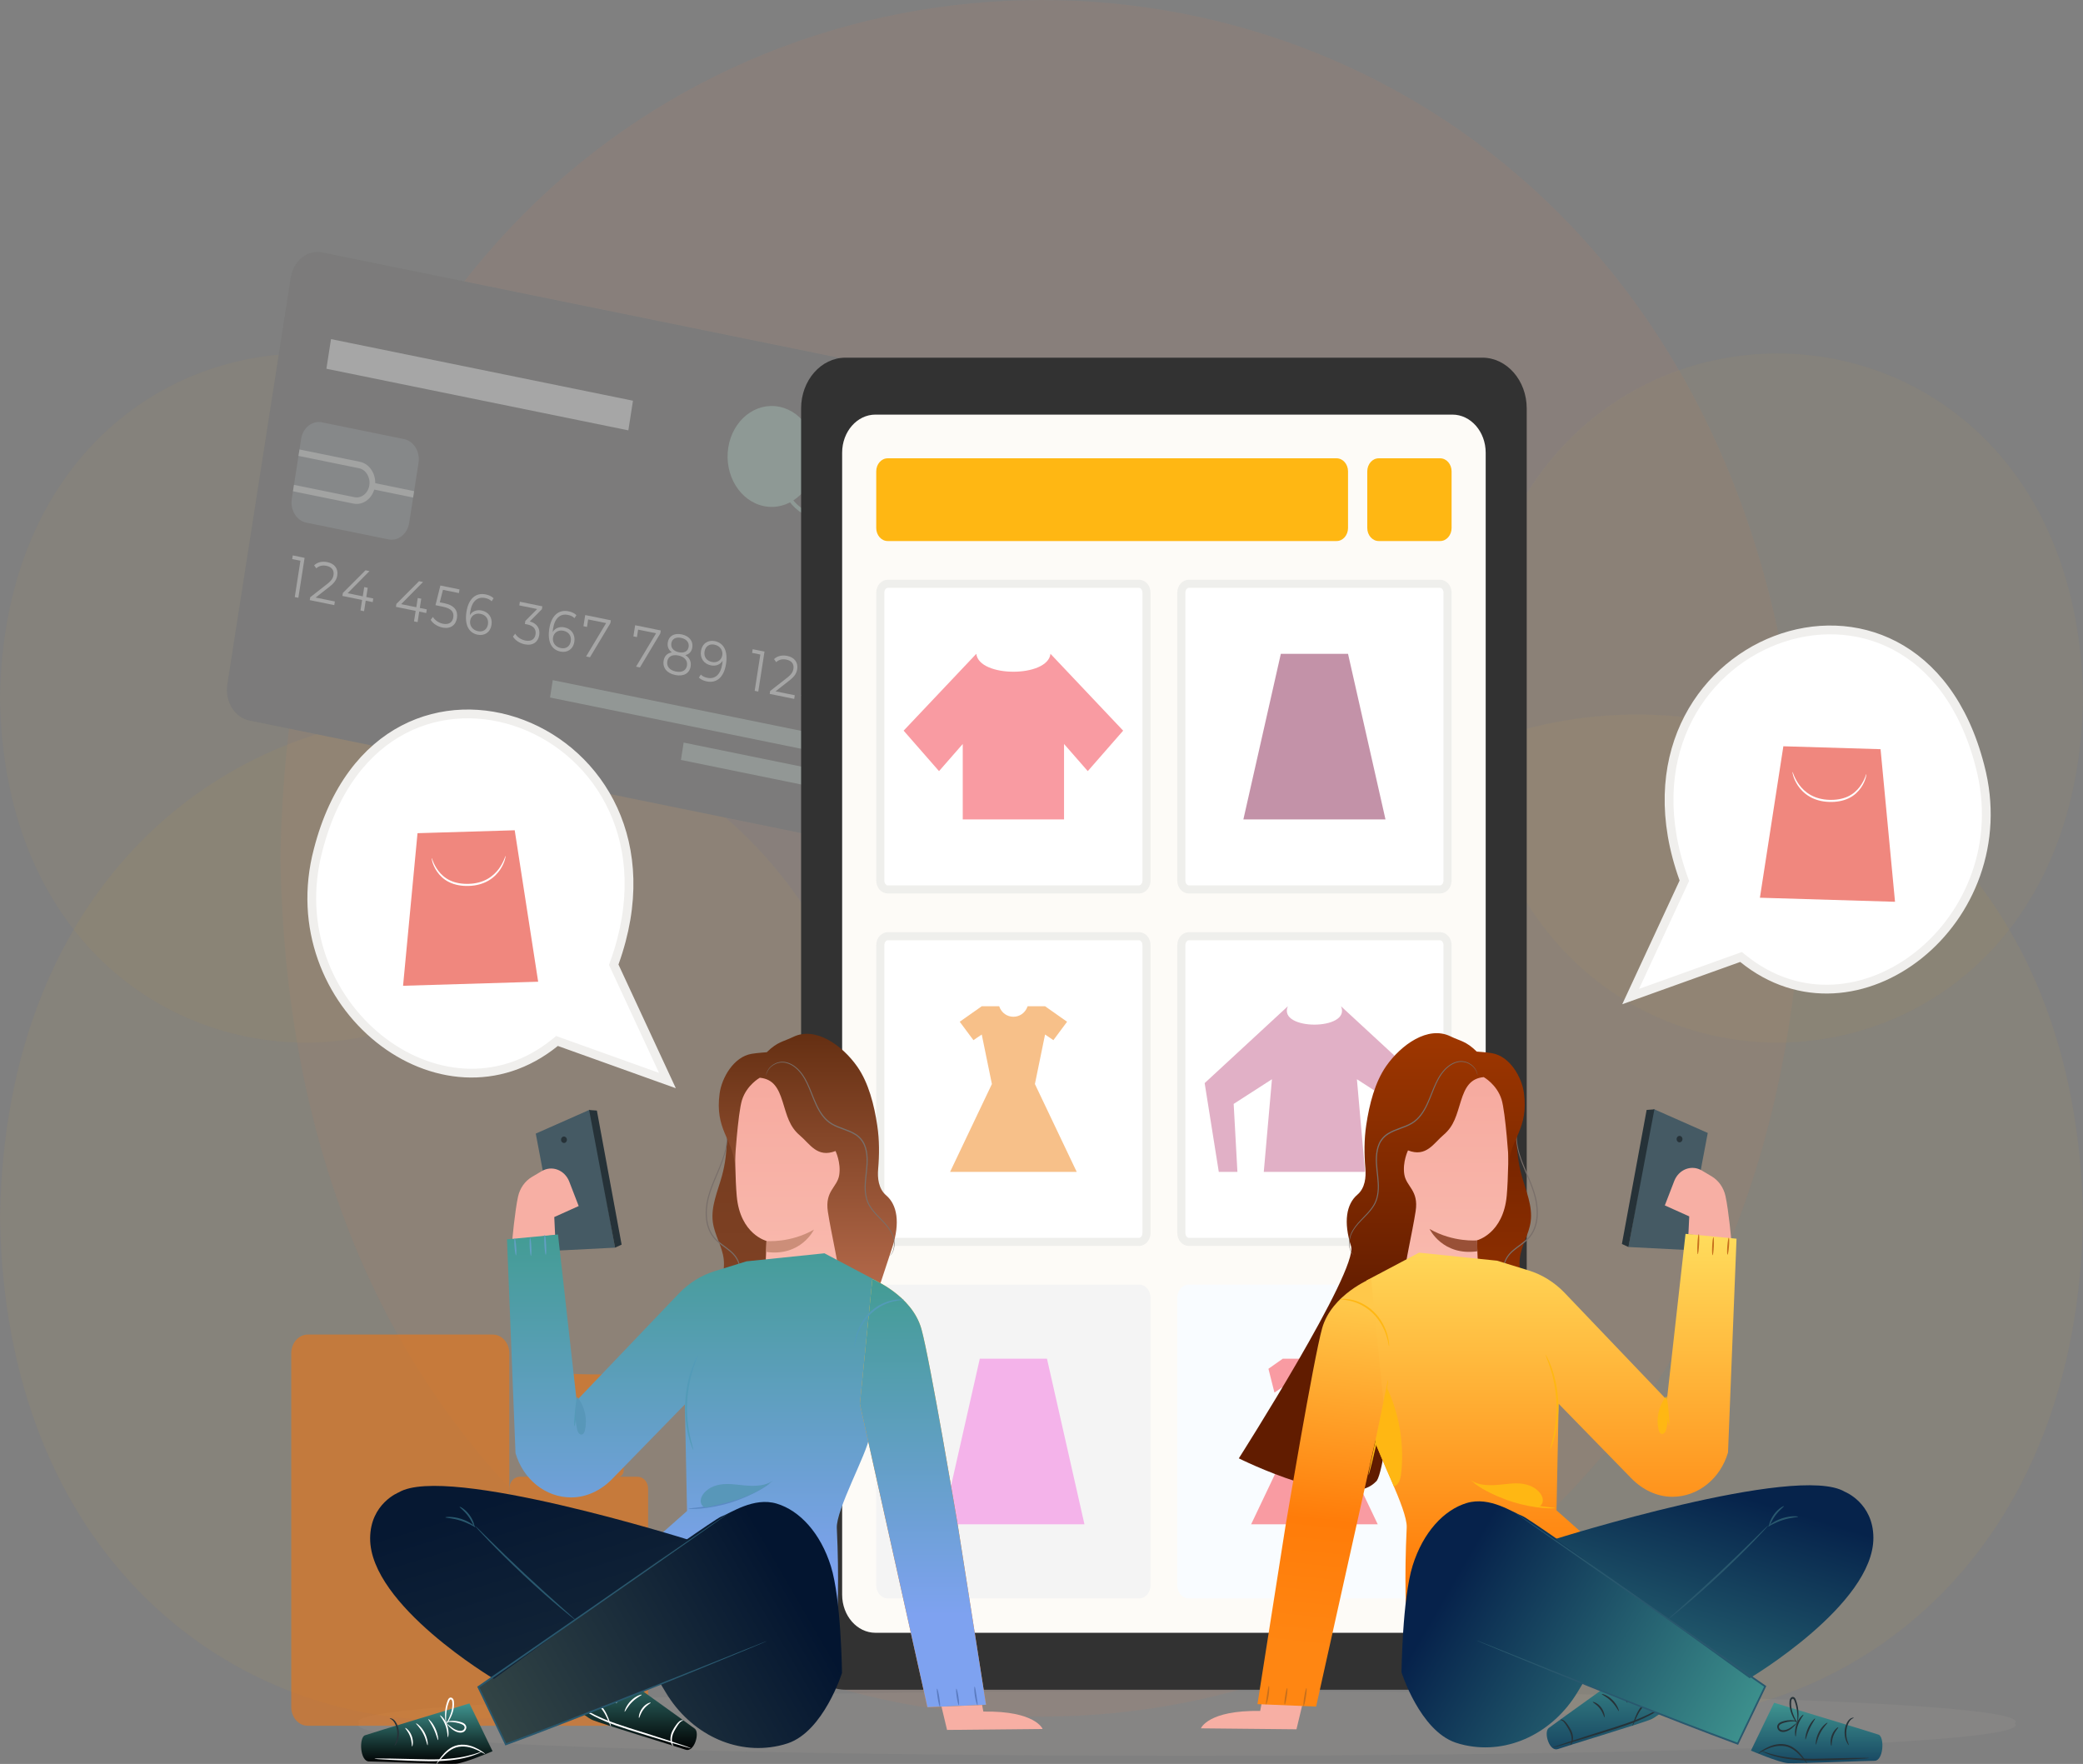 <svg width="248" height="210" viewBox="0 0 248 210" fill="none" xmlns="http://www.w3.org/2000/svg">
<rect x="0" y="0" width="248" height="210" fill="#808080" stroke="none"/>
<path opacity="0.5" d="M239.882 205.17C245.319 210.326 37.324 210.326 42.763 205.169C37.326 200.013 245.321 200.013 239.882 205.17Z" fill="#8C8B89"/>
<g opacity="0.3">
<path opacity="0.8" d="M214.65 102.183C212.615 238.437 35.403 238.416 33.386 102.179C35.42 -34.071 212.633 -34.05 214.65 102.183Z" fill="#ED7E4A" fill-opacity="0.31"/>
<path opacity="0.6" d="M106.205 144.936C105.013 224.769 1.182 224.757 0 144.934C1.192 65.103 105.024 65.116 106.205 144.936Z" fill="#FFB713" fill-opacity="0.27"/>
<path opacity="0.6" d="M141.794 144.936C142.987 224.769 246.818 224.757 248 144.934C246.808 65.103 142.976 65.116 141.794 144.936Z" fill="#FFB713" fill-opacity="0.27"/>
<path opacity="0.5" d="M175.235 83.103C176.052 137.799 247.19 137.791 248 83.101C247.183 28.406 176.045 28.415 175.235 83.103Z" fill="#FFB713" fill-opacity="0.27"/>
<path opacity="0.5" d="M72.765 83.103C71.948 137.799 0.81 137.791 0 83.101C0.817 28.406 71.955 28.415 72.765 83.103Z" fill="#FFB713" fill-opacity="0.27"/>
<path d="M98.233 99.754L29.688 85.779C27.926 85.419 26.753 83.496 27.067 81.482L34.616 33.055C34.93 31.04 36.612 29.699 38.373 30.058L106.918 44.034C108.679 44.393 109.852 46.316 109.539 48.33L101.99 96.757C101.676 98.771 99.994 100.113 98.233 99.754Z" fill="#71706E"/>
<path d="M97.049 55.396C96.54 58.663 93.812 60.838 90.956 60.256C88.099 59.674 86.197 56.554 86.707 53.288C87.216 50.021 89.944 47.845 92.799 48.427C95.655 49.01 97.558 52.129 97.049 55.396Z" fill="#B0D2C5"/>
<path d="M98.12 61.865C97.797 61.865 97.473 61.833 97.148 61.767C94.181 61.161 92.197 57.907 92.726 54.513C93.255 51.12 96.099 48.849 99.068 49.455C102.035 50.06 104.019 53.314 103.491 56.708C103.234 58.353 102.434 59.784 101.236 60.74C100.308 61.479 99.228 61.865 98.12 61.865ZM98.106 49.848C95.712 49.848 93.583 51.812 93.149 54.6C92.661 57.727 94.489 60.725 97.224 61.283C98.549 61.553 99.886 61.217 100.99 60.337C102.094 59.456 102.832 58.137 103.068 56.622C103.555 53.495 101.727 50.496 98.993 49.938C98.695 49.877 98.399 49.848 98.106 49.848Z" fill="#B0D2C5"/>
<path d="M36.264 66.412L35.522 71.168L35.095 71.081L35.768 66.759L34.788 66.559L34.856 66.124L36.264 66.412Z" fill="white"/>
<path d="M39.867 71.606L39.799 72.041L36.882 71.446L36.936 71.099L38.967 69.515C39.519 69.081 39.658 68.779 39.709 68.453C39.795 67.903 39.509 67.494 38.874 67.364C38.386 67.265 37.986 67.359 37.656 67.663L37.399 67.302C37.788 66.933 38.343 66.793 38.979 66.923C39.823 67.095 40.281 67.694 40.157 68.489C40.086 68.944 39.898 69.326 39.242 69.838L37.58 71.139L39.867 71.606Z" fill="white"/>
<path d="M44.373 71.683L43.54 71.513L43.346 72.764L42.918 72.676L43.112 71.426L40.766 70.947L40.821 70.594L43.517 67.891L43.992 67.987L41.387 70.625L43.193 70.994L43.364 69.893L43.78 69.978L43.609 71.079L44.441 71.248L44.373 71.683Z" fill="white"/>
<path d="M50.746 72.983L49.914 72.813L49.719 74.064L49.292 73.976L49.487 72.726L47.14 72.248L47.195 71.894L49.89 69.191L50.366 69.287L47.76 71.925L49.566 72.293L49.737 71.192L50.154 71.277L49.982 72.378L50.814 72.547L50.746 72.983Z" fill="white"/>
<path d="M54.405 73.574C54.279 74.382 53.687 74.914 52.672 74.707C52.071 74.585 51.538 74.231 51.275 73.791L51.544 73.446C51.761 73.82 52.2 74.147 52.735 74.257C53.442 74.401 53.878 74.083 53.968 73.505C54.063 72.894 53.789 72.445 52.732 72.23L51.847 72.049L52.433 69.707L54.708 70.172L54.641 70.607L52.739 70.219L52.361 71.705L52.895 71.814C54.149 72.07 54.536 72.731 54.405 73.574Z" fill="white"/>
<path d="M58.519 74.392C58.381 75.282 57.68 75.728 56.871 75.563C55.767 75.338 55.303 74.339 55.536 72.837C55.789 71.22 56.692 70.535 57.821 70.765C58.196 70.841 58.534 70.988 58.767 71.225L58.533 71.583C58.345 71.377 58.069 71.258 57.761 71.195C56.864 71.012 56.184 71.553 55.983 72.845C55.965 72.953 55.95 73.09 55.94 73.235C56.23 72.754 56.762 72.562 57.339 72.679C58.166 72.847 58.655 73.522 58.519 74.392ZM58.095 74.319C58.193 73.694 57.851 73.211 57.209 73.08C56.574 72.95 56.07 73.31 55.978 73.902C55.896 74.425 56.2 74.998 56.918 75.145C57.519 75.267 57.997 74.951 58.095 74.319Z" fill="white"/>
<path d="M64.201 75.606C64.077 76.401 63.477 76.91 62.473 76.706C61.873 76.583 61.334 76.228 61.071 75.788L61.339 75.444C61.556 75.817 62.001 76.147 62.542 76.257C63.231 76.397 63.669 76.108 63.761 75.516C63.85 74.946 63.558 74.501 62.786 74.343L62.489 74.283L62.545 73.923L63.955 72.507L61.828 72.073L61.896 71.638L64.57 72.183L64.516 72.529L63.075 73.981C63.958 74.218 64.32 74.846 64.201 75.606Z" fill="white"/>
<path d="M68.38 76.402C68.242 77.293 67.541 77.739 66.733 77.574C65.627 77.348 65.164 76.349 65.398 74.847C65.65 73.231 66.554 72.545 67.682 72.775C68.057 72.851 68.396 72.998 68.628 73.234L68.395 73.594C68.206 73.387 67.931 73.268 67.622 73.205C66.725 73.022 66.046 73.564 65.844 74.855C65.827 74.963 65.812 75.1 65.801 75.245C66.091 74.764 66.624 74.572 67.2 74.689C68.027 74.858 68.516 75.532 68.38 76.402ZM67.957 76.33C68.054 75.705 67.712 75.222 67.071 75.091C66.434 74.961 65.931 75.321 65.84 75.912C65.758 76.435 66.061 77.009 66.78 77.156C67.38 77.278 67.858 76.962 67.957 76.33Z" fill="white"/>
<path d="M72.725 73.846L72.671 74.193L70.243 78.248L69.779 78.153L72.164 74.18L70.025 73.744L69.887 74.635L69.465 74.549L69.672 73.224L72.725 73.846Z" fill="white"/>
<path d="M78.672 75.058L78.618 75.405L76.19 79.46L75.727 79.366L78.112 75.393L75.972 74.957L75.834 75.847L75.412 75.76L75.619 74.435L78.672 75.058Z" fill="white"/>
<path d="M82.229 79.325C82.098 80.168 81.393 80.564 80.401 80.362C79.403 80.158 78.878 79.511 79.009 78.668C79.098 78.097 79.446 77.755 79.993 77.663C79.601 77.387 79.426 76.979 79.503 76.483C79.624 75.709 80.275 75.343 81.155 75.523C82.034 75.702 82.547 76.305 82.426 77.079C82.349 77.575 82.055 77.887 81.598 77.99C82.09 78.294 82.317 78.761 82.229 79.325ZM81.791 79.228C81.882 78.644 81.499 78.188 80.762 78.037C80.026 77.887 79.535 78.166 79.444 78.75C79.352 79.341 79.728 79.797 80.465 79.946C81.202 80.097 81.699 79.82 81.791 79.228ZM80.823 77.65C81.471 77.782 81.908 77.528 81.989 77.012C82.073 76.475 81.713 76.065 81.09 75.938C80.46 75.81 80.011 76.055 79.929 76.585C79.847 77.108 80.176 77.518 80.823 77.65Z" fill="white"/>
<path d="M86.439 79.053C86.187 80.67 85.283 81.356 84.155 81.126C83.78 81.049 83.441 80.903 83.209 80.666L83.442 80.307C83.631 80.514 83.907 80.633 84.216 80.696C85.113 80.879 85.792 80.337 85.993 79.046C86.01 78.938 86.026 78.8 86.036 78.656C85.746 79.136 85.213 79.329 84.637 79.212C83.811 79.043 83.322 78.369 83.458 77.499C83.596 76.609 84.297 76.163 85.105 76.328C86.21 76.553 86.673 77.552 86.439 79.053ZM85.998 77.989C86.079 77.466 85.777 76.892 85.058 76.746C84.458 76.623 83.979 76.94 83.881 77.572C83.783 78.197 84.125 78.68 84.767 78.811C85.403 78.94 85.906 78.581 85.998 77.989Z" fill="white"/>
<path d="M91.021 77.576L90.279 82.333L89.852 82.246L90.525 77.924L89.545 77.724L89.613 77.289L91.021 77.576Z" fill="white"/>
<path d="M94.624 82.77L94.557 83.205L91.64 82.61L91.694 82.263L93.724 80.68C94.276 80.245 94.415 79.944 94.466 79.618C94.552 79.067 94.266 78.658 93.631 78.529C93.144 78.43 92.743 78.523 92.413 78.828L92.156 78.467C92.545 78.097 93.1 77.958 93.736 78.088C94.58 78.26 95.038 78.858 94.915 79.653C94.843 80.109 94.655 80.491 93.999 81.002L92.337 82.304L94.624 82.77Z" fill="white"/>
<path d="M98.501 82.599C98.377 83.394 97.777 83.903 96.772 83.698C96.173 83.576 95.634 83.221 95.371 82.782L95.639 82.437C95.857 82.811 96.302 83.14 96.842 83.25C97.532 83.39 97.969 83.101 98.061 82.51C98.15 81.939 97.858 81.494 97.086 81.336L96.789 81.276L96.845 80.916L98.255 79.5L96.128 79.066L96.196 78.631L98.87 79.176L98.816 79.523L97.375 80.975C98.258 81.211 98.619 81.839 98.501 82.599Z" fill="white"/>
<path d="M65.811 80.974L65.489 83.04L98.803 89.839L99.124 87.773L65.811 80.974Z" fill="#BDCEC7"/>
<path d="M81.395 88.406L81.073 90.472L98.159 93.959L98.481 91.893L81.395 88.406Z" fill="#BDCEC7"/>
<g opacity="0.5">
<path d="M46.246 64.215L36.464 62.221C35.305 61.985 34.533 60.718 34.74 59.393L35.853 52.25C36.06 50.924 37.167 50.042 38.326 50.278L48.107 52.273C49.266 52.509 50.038 53.775 49.831 55.1L48.719 62.242C48.512 63.569 47.405 64.452 46.246 64.215Z" fill="#B7C1CC"/>
</g>
<path d="M34.881 58.487L35.001 57.721L42.198 59.189C43.028 59.358 43.825 58.723 43.973 57.772C44.12 56.822 43.557 55.9 42.735 55.743L35.537 54.275L35.657 53.509L42.853 54.977C44.053 55.222 44.856 56.536 44.642 57.908C44.428 59.281 43.277 60.199 42.078 59.954L34.881 58.487Z" fill="#F0F4F2"/>
<path d="M44.363 57.458L44.243 58.224L49.182 59.237L49.302 58.471L44.363 57.458Z" fill="#F0F4F2"/>
<path d="M75.361 47.705L39.411 40.372L38.861 43.9L74.811 51.234L75.361 47.705Z" fill="white"/>
</g>
<path d="M176.48 201.164H100.669C97.747 201.164 95.379 198.455 95.379 195.114V48.63C95.379 45.289 97.747 42.581 100.669 42.581H176.48C179.402 42.581 181.77 45.289 181.77 48.63V195.114C181.77 198.455 179.402 201.164 176.48 201.164Z" fill="#323232"/>
<path d="M172.918 194.385H104.232C102.041 194.385 100.265 192.354 100.265 189.848V53.897C100.265 51.391 102.041 49.359 104.232 49.359H172.918C175.109 49.359 176.885 51.391 176.885 53.897V189.848C176.885 192.354 175.109 194.385 172.918 194.385Z" fill="#FDFBF7"/>
<path d="M159.135 64.411H105.683C104.933 64.411 104.324 63.715 104.324 62.857V56.117C104.324 55.258 104.933 54.562 105.683 54.562H159.135C159.886 54.562 160.495 55.258 160.495 56.117V62.857C160.494 63.715 159.886 64.411 159.135 64.411Z" fill="#FFB713"/>
<path d="M171.465 64.411H164.145C163.394 64.411 162.786 63.715 162.786 62.857V56.117C162.786 55.258 163.394 54.562 164.145 54.562H171.465C172.216 54.562 172.825 55.258 172.825 56.117V62.857C172.824 63.715 172.216 64.411 171.465 64.411Z" fill="#FFB713"/>
<path d="M135.624 106.37H105.683C104.932 106.37 104.324 105.675 104.324 104.816V70.573C104.324 69.714 104.932 69.018 105.683 69.018H135.624C136.375 69.018 136.983 69.714 136.983 70.573V104.816C136.983 105.675 136.375 106.37 135.624 106.37Z" fill="white"/>
<path d="M105.683 69.501H135.625C136.05 69.501 136.501 69.918 136.501 70.573V104.816L136.496 104.936C136.444 105.521 136.023 105.888 135.625 105.888H105.683C105.258 105.888 104.806 105.471 104.806 104.816V70.573C104.806 69.918 105.258 69.501 105.683 69.501Z" stroke="#C7C4BC" stroke-opacity="0.27" stroke-width="0.965"/>
<path d="M171.466 106.37H141.524C140.774 106.37 140.165 105.675 140.165 104.816V70.573C140.165 69.714 140.774 69.018 141.524 69.018H171.466C172.216 69.018 172.825 69.714 172.825 70.573V104.816C172.825 105.675 172.216 106.37 171.466 106.37Z" fill="white"/>
<path d="M141.524 69.501H171.466C171.891 69.501 172.343 69.918 172.343 70.573V104.816L172.337 104.936C172.286 105.521 171.864 105.888 171.466 105.888H141.524C141.099 105.888 140.648 105.471 140.647 104.816V70.573C140.647 69.918 141.099 69.501 141.524 69.501Z" stroke="#C7C4BC" stroke-opacity="0.27" stroke-width="0.965"/>
<path d="M135.624 148.33H105.683C104.932 148.33 104.324 147.634 104.324 146.775V112.532C104.324 111.674 104.932 110.978 105.683 110.978H135.624C136.375 110.978 136.983 111.674 136.983 112.532V146.776C136.983 147.634 136.375 148.33 135.624 148.33Z" fill="white"/>
<path d="M105.683 111.46H135.625C136.05 111.46 136.501 111.878 136.501 112.532V146.776L136.496 146.896C136.444 147.481 136.023 147.848 135.625 147.848H105.683C105.258 147.848 104.806 147.43 104.806 146.776V112.532C104.806 111.878 105.258 111.46 105.683 111.46Z" stroke="#C7C4BC" stroke-opacity="0.27" stroke-width="0.965"/>
<path d="M171.466 148.33H141.524C140.774 148.33 140.165 147.634 140.165 146.775V112.532C140.165 111.674 140.774 110.978 141.524 110.978H171.466C172.216 110.978 172.825 111.674 172.825 112.532V146.776C172.825 147.634 172.216 148.33 171.466 148.33Z" fill="white"/>
<path d="M141.524 111.46H171.466C171.891 111.46 172.343 111.878 172.343 112.532V146.776L172.337 146.896C172.286 147.481 171.864 147.848 171.466 147.848H141.524C141.099 147.848 140.648 147.43 140.647 146.776V112.532C140.647 111.878 141.099 111.46 141.524 111.46Z" stroke="#C7C4BC" stroke-opacity="0.27" stroke-width="0.965"/>
<path d="M135.624 190.29H105.683C104.932 190.29 104.324 189.594 104.324 188.735V154.492C104.324 153.633 104.932 152.937 105.683 152.937H135.624C136.375 152.937 136.983 153.633 136.983 154.492V188.735C136.983 189.594 136.375 190.29 135.624 190.29Z" fill="#F4F4F4"/>
<path d="M171.466 190.29H141.524C140.774 190.29 140.165 189.594 140.165 188.735V154.492C140.165 153.633 140.774 152.937 141.524 152.937H171.466C172.216 152.937 172.825 153.633 172.825 154.492V188.735C172.825 189.594 172.216 190.29 171.466 190.29Z" fill="#F9FCFF"/>
<path d="M125.069 77.837C124.749 80.686 116.551 80.677 116.239 77.837L107.586 86.985L111.799 91.803L114.624 88.572V97.553C117.63 97.553 123.679 97.553 126.684 97.553V88.572L129.509 91.803L133.722 86.985L125.069 77.837Z" fill="#F99BA2"/>
<path d="M160.495 77.837C158.501 77.837 154.489 77.837 152.495 77.837L148.035 97.553C152.252 97.553 160.739 97.553 164.955 97.553L160.495 77.837Z" fill="#C392A8"/>
<path d="M124.653 161.755C122.659 161.755 118.647 161.755 116.654 161.755L112.193 181.472C116.411 181.472 124.898 181.472 129.114 181.472L124.653 161.755Z" fill="#F4B3EA"/>
<path d="M164.033 181.472H148.957L153.934 171.014L152.726 165.119L151.734 165.791L151.019 162.956L152.726 161.755H154.801C155.35 163.415 157.639 163.415 158.188 161.755H160.263L161.969 162.956L161.254 165.791L160.263 165.119L159.053 171.014L164.033 181.472Z" fill="#F99BA2"/>
<path d="M128.132 139.387L123.215 129.055C123.235 128.957 124.404 123.254 124.424 123.16C124.439 123.17 125.4 123.822 125.414 123.832L125.415 123.831L125.416 123.832C125.414 123.828 127.044 121.643 127.045 121.641L126.13 120.997L126.131 120.996C126.106 120.979 124.446 119.812 124.424 119.796H122.348C121.775 121.465 119.532 121.46 118.961 119.796H116.886C116.868 119.809 115.199 120.982 115.179 120.996L115.179 120.997L114.265 121.641C114.265 121.642 115.896 123.829 115.894 123.832L115.895 123.831L115.895 123.832C115.913 123.819 116.868 123.172 116.886 123.16C116.904 123.25 118.076 128.966 118.094 129.055C118.012 129.228 113.196 139.346 113.117 139.513H128.193L128.132 139.387Z" fill="#F7C089"/>
<path d="M160.516 120.587C160.516 120.586 159.662 119.798 159.661 119.797C160.905 122.714 152.082 122.711 153.328 119.797C153.399 119.731 143.705 128.688 143.426 128.945L145.108 139.514H147.326C147.261 138.345 146.936 132.452 146.879 131.421L151.436 128.485L150.464 139.514C150.465 139.514 162.524 139.514 162.525 139.514L161.553 128.485L166.11 131.421C166.055 132.423 165.726 138.378 165.663 139.514H167.881L169.562 128.945L160.516 120.587Z" fill="#E1B0C6"/>
<path d="M225.562 76.846C221.117 74.526 215.995 74.465 211.419 76.209C206.843 77.953 202.825 81.499 200.589 86.375C198.357 91.243 197.882 97.481 200.463 104.644L200.538 104.85L200.443 105.054L194.143 118.642L207.022 114.026L207.291 113.929L207.507 114.105C214.24 119.574 222.484 118.468 228.472 113.675C234.465 108.878 238.166 100.404 235.728 91.181L235.727 91.178C233.816 83.759 230.002 79.163 225.562 76.846Z" fill="white" stroke="#F0EFED" stroke-width="1.045"/>
<path d="M223.897 89.192L225.619 107.358L209.533 106.875L212.325 88.845L223.897 89.192Z" fill="#F0877E"/>
<path d="M213.416 91.904C213.458 91.889 213.584 92.553 214.199 93.416C214.508 93.84 214.956 94.299 215.57 94.643C216.181 94.99 216.953 95.198 217.776 95.222C218.597 95.254 219.382 95.119 220.014 94.821C220.652 94.529 221.11 94.08 221.424 93.668C222.047 92.821 222.159 92.152 222.202 92.168C222.219 92.17 222.209 92.337 222.125 92.624C222.04 92.909 221.882 93.319 221.574 93.768C221.266 94.211 220.795 94.703 220.121 95.025C219.455 95.354 218.622 95.503 217.766 95.469C216.909 95.444 216.089 95.218 215.45 94.839C214.805 94.463 214.348 93.965 214.047 93.513C213.745 93.058 213.585 92.647 213.498 92.361C213.413 92.073 213.399 91.906 213.416 91.904Z" fill="white"/>
<path d="M48.045 86.846C52.49 84.526 57.611 84.465 62.188 86.209C66.764 87.953 70.782 91.499 73.018 96.375C75.25 101.243 75.725 107.481 73.144 114.644L73.069 114.85L73.164 115.054L79.463 128.642L66.585 124.026L66.316 123.929L66.1 124.105C59.367 129.574 51.123 128.468 45.135 123.675C39.142 118.878 35.441 110.404 37.879 101.181L37.88 101.178C39.791 93.759 43.605 89.163 48.045 86.846Z" fill="white" stroke="#F0EFED" stroke-width="1.045"/>
<path d="M49.709 99.192L47.988 117.357L64.073 116.875L61.281 98.845L49.709 99.192Z" fill="#F0877E"/>
<path d="M60.19 101.904C60.149 101.889 60.023 102.553 59.407 103.416C59.098 103.84 58.65 104.299 58.036 104.643C57.426 104.99 56.653 105.198 55.831 105.222C55.009 105.254 54.225 105.119 53.593 104.821C52.955 104.529 52.497 104.08 52.183 103.668C51.559 102.821 51.447 102.152 51.405 102.168C51.387 102.17 51.398 102.337 51.482 102.624C51.566 102.909 51.724 103.319 52.033 103.768C52.34 104.211 52.812 104.703 53.485 105.025C54.152 105.354 54.984 105.503 55.84 105.469C56.697 105.444 57.517 105.218 58.157 104.839C58.801 104.464 59.258 103.965 59.559 103.513C59.862 103.057 60.021 102.647 60.108 102.361C60.194 102.073 60.207 101.906 60.19 101.904Z" fill="white"/>
<g opacity="0.5">
<path d="M58.683 158.882H36.632C35.552 158.882 34.676 159.884 34.676 161.12V203.218C34.676 204.453 35.552 205.455 36.632 205.455H58.683C59.763 205.455 60.639 204.453 60.639 203.218V161.12C60.639 159.884 59.764 158.882 58.683 158.882Z" fill="#FF7200"/>
<path d="M75.92 175.812H61.885C61.197 175.812 60.64 176.45 60.64 177.236V204.032C60.64 204.818 61.197 205.456 61.885 205.456H75.92C76.608 205.456 77.165 204.819 77.165 204.032V177.236C77.165 176.45 76.608 175.812 75.92 175.812Z" fill="#FF7200"/>
<path d="M73.61 163.57C60.524 164.107 64.025 160.123 63.55 175.075C63.55 175.482 63.839 175.812 64.195 175.812H73.611C73.966 175.812 74.254 175.482 74.254 175.075V164.307C74.254 163.9 73.966 163.57 73.61 163.57Z" fill="#FF7200"/>
</g>
<path d="M181.313 130.894C180.406 133.799 180.354 137.014 181.167 139.952C181.666 141.758 182.493 143.564 182.241 145.43C182.036 146.953 181.128 148.285 180.949 149.812C180.586 152.914 183.289 155.856 182.563 158.881C182.229 160.273 181.182 161.376 179.97 161.945C178.758 162.514 177.398 162.602 176.084 162.478C174.143 162.294 172.045 161.491 171.149 159.605C170.434 158.102 170.656 156.296 170.904 154.626C171.999 147.241 173.264 139.804 176.01 132.949" fill="url(#paint0_linear_4232_51397)"/>
<path d="M182.174 153.716C182.174 153.716 182.099 153.755 181.947 153.796C181.796 153.839 181.564 153.875 181.265 153.857C180.968 153.833 180.601 153.751 180.224 153.53C179.851 153.313 179.464 152.947 179.224 152.415C178.982 151.89 178.885 151.217 179.026 150.539C179.1 150.202 179.236 149.865 179.439 149.568C179.64 149.27 179.898 149.011 180.176 148.775C180.732 148.302 181.387 147.922 181.926 147.353C182.464 146.786 182.799 145.98 182.907 145.122C183.017 144.262 182.931 143.399 182.74 142.607C182.545 141.811 182.257 141.075 181.971 140.381C181.389 139 180.841 137.742 180.634 136.597C180.411 135.459 180.475 134.493 180.645 133.871C180.807 133.243 181.008 132.949 181.008 132.949C181.026 132.958 180.841 133.263 180.697 133.886C180.545 134.504 180.498 135.453 180.729 136.574C180.945 137.701 181.496 138.941 182.088 140.323C182.377 141.018 182.671 141.759 182.871 142.568C183.068 143.377 183.158 144.257 183.044 145.144C182.934 146.026 182.585 146.869 182.021 147.458C181.461 148.046 180.801 148.424 180.254 148.885C179.699 149.332 179.271 149.912 179.138 150.567C178.999 151.214 179.085 151.862 179.312 152.368C179.537 152.88 179.902 153.238 180.262 153.457C180.624 153.677 180.98 153.766 181.27 153.799C181.857 153.849 182.171 153.691 182.174 153.716Z" fill="#796F6A"/>
<path d="M155.461 201.259L154.357 205.874L142.979 205.76C142.979 205.76 143.816 203.587 150.036 203.689L150.494 201.259H155.461Z" fill="#F7AFA4"/>
<path d="M196.877 132.028C196.767 132.265 193.88 148.458 193.88 148.458L200.688 148.805L203.324 134.879L196.877 132.028Z" fill="#455A64"/>
<path d="M193.881 148.459L193.101 148.099L196.047 132.138L196.971 132.07L193.881 148.459Z" fill="#263238"/>
<path d="M199.615 135.566C199.591 135.778 199.728 135.969 199.921 135.995C200.115 136.021 200.29 135.872 200.314 135.66C200.338 135.449 200.201 135.257 200.007 135.231C199.814 135.205 199.638 135.355 199.615 135.566Z" fill="#263238"/>
<path d="M201.02 146.934L201.12 144.813L198.212 143.506L199.346 140.568C199.899 139.197 201.407 138.634 202.613 139.348C203.001 139.578 203.41 139.82 203.779 140.039C204.61 140.532 205.215 141.383 205.434 142.387C205.813 144.118 206.145 147.729 206.11 147.566" fill="#F7AFA4"/>
<path d="M211.222 202.716C211.222 202.716 223.186 206.329 223.667 206.514C224.387 206.79 224.266 209.672 223.145 209.626C222.614 209.605 213.955 209.978 212.861 209.904C211.766 209.829 208.466 208.41 208.466 208.41L211.222 202.716Z" fill="url(#paint1_linear_4232_51397)"/>
<path d="M216.207 207.697C216.267 207.706 216.347 207.015 216.734 206.295C217.11 205.569 217.617 205.146 217.58 205.093C217.559 205.043 216.964 205.411 216.56 206.186C216.149 206.956 216.156 207.702 216.207 207.697Z" fill="#263238"/>
<path d="M214.957 207.084C215.016 207.095 215.137 206.478 215.456 205.796C215.768 205.11 216.15 204.636 216.107 204.592C216.074 204.549 215.607 204.976 215.277 205.697C214.942 206.416 214.906 207.08 214.957 207.084Z" fill="#263238"/>
<path d="M213.788 206.739C213.849 206.736 213.803 206.083 214.068 205.36C214.322 204.633 214.762 204.187 214.72 204.139C214.696 204.09 214.159 204.493 213.882 205.281C213.596 206.065 213.74 206.758 213.788 206.739Z" fill="#263238"/>
<path d="M214.001 205.053C214.022 205.059 214.128 204.694 214.129 204.082C214.128 203.777 214.096 203.411 214.008 203.017C213.964 202.82 213.905 202.617 213.83 202.412C213.791 202.308 213.747 202.189 213.638 202.092C213.526 201.982 213.324 202.005 213.227 202.114C213.118 202.218 213.083 202.365 213.068 202.483C213.055 202.603 213.05 202.715 213.052 202.828C213.055 203.052 213.082 203.268 213.126 203.467C213.215 203.865 213.357 204.199 213.494 204.464C213.773 204.994 214.015 205.265 214.032 205.25C214.059 205.229 213.859 204.925 213.62 204.393C213.503 204.127 213.38 203.799 213.306 203.422C213.269 203.234 213.249 203.033 213.249 202.826C213.254 202.626 213.251 202.375 213.359 202.279C213.416 202.227 213.467 202.224 213.517 202.264C213.57 202.308 213.614 202.398 213.648 202.492C213.723 202.687 213.783 202.881 213.829 203.068C213.924 203.443 213.969 203.793 213.988 204.088C214.023 204.678 213.968 205.048 214.001 205.053Z" fill="#263238"/>
<path d="M213.985 204.923C213.991 204.9 213.702 204.791 213.213 204.787C212.97 204.787 212.678 204.815 212.364 204.901C212.209 204.946 212.043 204.99 211.875 205.097C211.711 205.188 211.54 205.436 211.605 205.694C211.656 205.937 211.847 206.106 212.036 206.16C212.227 206.218 212.411 206.197 212.573 206.159C212.901 206.076 213.156 205.9 213.35 205.742C213.733 205.413 213.921 205.162 213.906 205.144C213.885 205.116 213.659 205.331 213.269 205.615C213.073 205.752 212.827 205.899 212.535 205.961C212.39 205.992 212.233 206.001 212.091 205.955C211.95 205.912 211.833 205.795 211.8 205.644C211.765 205.498 211.847 205.365 211.977 205.28C212.105 205.193 212.264 205.143 212.411 205.095C212.707 205.003 212.984 204.96 213.217 204.941C213.687 204.906 213.98 204.958 213.985 204.923Z" fill="#263238"/>
<path d="M218.044 207.839C218.103 207.832 218.045 207.274 218.28 206.662C218.504 206.044 218.903 205.69 218.866 205.64C218.846 205.586 218.346 205.896 218.095 206.579C217.836 207.259 217.996 207.862 218.044 207.839Z" fill="#263238"/>
<path d="M209.695 208.44C209.69 208.454 209.854 208.538 210.158 208.678C210.465 208.805 210.915 208.982 211.489 209.128C212.633 209.443 214.265 209.621 216.057 209.601C217.85 209.579 219.465 209.49 220.637 209.439C221.192 209.407 221.656 209.38 222.024 209.359C222.351 209.335 222.532 209.315 222.531 209.3C222.531 209.285 222.349 209.276 222.021 209.274C221.654 209.277 221.189 209.28 220.633 209.284C219.421 209.31 217.823 209.344 216.056 209.382C214.272 209.402 212.66 209.25 211.52 208.978C210.376 208.721 209.709 208.4 209.695 208.44Z" fill="#263238"/>
<path d="M209.342 208.738C209.358 208.768 209.685 208.559 210.238 208.295C210.784 208.039 211.603 207.733 212.502 207.884C213.404 208.035 214.043 208.696 214.459 209.155C214.879 209.63 215.125 209.945 215.149 209.923C215.167 209.906 214.963 209.56 214.564 209.049C214.362 208.797 214.106 208.505 213.77 208.24C213.439 207.974 213.012 207.748 212.534 207.669C211.57 207.508 210.72 207.859 210.179 208.155C209.629 208.461 209.329 208.717 209.342 208.738Z" fill="#263238"/>
<path d="M196.104 197.312C196.104 197.312 184.782 205.4 184.376 205.734C183.767 206.237 184.466 208.63 185.522 208.216C186.021 208.019 195.522 205.136 196.543 204.703C197.565 204.269 200.315 201.823 200.315 201.823L196.104 197.312Z" fill="url(#paint2_linear_4232_51397)"/>
<path d="M192.74 203.709C192.789 203.697 192.588 202.985 191.983 202.387C191.382 201.782 190.713 201.628 190.707 201.683C190.686 201.746 191.286 201.981 191.847 202.548C192.416 203.106 192.685 203.737 192.74 203.709Z" fill="#263238"/>
<path d="M193.755 202.708C193.803 202.688 193.584 202.067 193.065 201.493C192.55 200.915 191.986 200.663 191.967 200.715C191.938 200.772 192.434 201.096 192.923 201.646C193.415 202.19 193.702 202.738 193.755 202.708Z" fill="#263238"/>
<path d="M194.778 201.992C194.83 201.994 194.773 201.285 194.283 200.633C193.8 199.975 193.176 199.768 193.167 199.823C193.141 199.883 193.683 200.161 194.128 200.77C194.582 201.371 194.719 202.008 194.778 201.992Z" fill="#263238"/>
<path d="M194.105 200.462C194.135 200.446 193.98 200.112 193.849 199.538C193.785 199.251 193.731 198.903 193.716 198.514C193.709 198.32 193.712 198.115 193.729 197.905C193.735 197.804 193.752 197.704 193.79 197.645C193.826 197.59 193.876 197.576 193.945 197.606C194.074 197.662 194.141 197.902 194.202 198.091C194.26 198.289 194.296 198.487 194.313 198.678C194.348 199.062 194.322 199.414 194.284 199.707C194.205 200.294 194.099 200.65 194.131 200.66C194.151 200.669 194.306 200.331 194.424 199.734C194.481 199.436 194.524 199.07 194.497 198.661C194.484 198.456 194.449 198.242 194.389 198.027C194.36 197.918 194.324 197.814 194.279 197.704C194.231 197.596 194.158 197.468 194.024 197.405C193.902 197.333 193.702 197.379 193.627 197.52C193.55 197.649 193.541 197.777 193.533 197.888C193.518 198.109 193.519 198.322 193.532 198.525C193.558 198.93 193.629 199.288 193.713 199.579C193.885 200.163 194.087 200.475 194.105 200.462Z" fill="#263238"/>
<path d="M194.083 200.326C194.098 200.357 194.363 200.21 194.819 200.089C195.047 200.03 195.322 199.979 195.63 199.968C195.784 199.965 195.949 199.96 196.095 200C196.243 200.038 196.358 200.138 196.366 200.288C196.376 200.443 196.297 200.594 196.174 200.681C196.052 200.772 195.9 200.815 195.753 200.834C195.458 200.872 195.183 200.812 194.958 200.747C194.508 200.606 194.232 200.476 194.219 200.509C194.211 200.531 194.459 200.709 194.916 200.894C195.144 200.981 195.437 201.064 195.772 201.034C195.937 201.018 196.119 200.976 196.284 200.858C196.449 200.744 196.584 200.519 196.565 200.271C196.555 200.004 196.323 199.824 196.141 199.792C195.952 199.746 195.781 199.759 195.621 199.767C195.297 199.79 195.012 199.859 194.781 199.94C194.316 200.106 194.071 200.304 194.083 200.326Z" fill="#263238"/>
<path d="M186.966 207.767C186.979 207.787 187.156 207.642 187.243 207.289C187.337 206.944 187.278 206.413 187.031 205.948C186.912 205.713 186.777 205.511 186.651 205.331C186.528 205.152 186.399 204.989 186.267 204.881C186.136 204.77 185.999 204.72 185.905 204.716C185.811 204.711 185.762 204.737 185.764 204.749C185.764 204.784 185.966 204.767 186.175 204.999C186.282 205.11 186.387 205.265 186.502 205.45C186.618 205.633 186.745 205.833 186.855 206.053C187.084 206.489 187.153 206.939 187.104 207.257C187.063 207.577 186.939 207.746 186.966 207.767Z" fill="#263238"/>
<path d="M191.03 204.452C191.082 204.458 191.066 203.831 190.631 203.268C190.202 202.7 189.639 202.571 189.635 202.628C189.613 202.689 190.092 202.894 190.478 203.408C190.872 203.913 190.971 204.464 191.03 204.452Z" fill="#263238"/>
<path d="M199.151 202.256C199.141 202.243 198.967 202.382 198.653 202.629C198.335 202.869 197.867 203.206 197.257 203.562C196.648 203.919 195.897 204.289 195.04 204.639C194.183 204.988 193.221 205.316 192.204 205.638C190.168 206.277 188.324 206.863 186.993 207.299C186.355 207.513 185.826 207.69 185.42 207.826C185.05 207.955 184.847 208.033 184.851 208.048C184.855 208.062 185.064 208.012 185.441 207.908C185.851 207.789 186.387 207.634 187.032 207.447C188.373 207.049 190.221 206.488 192.26 205.847C193.279 205.525 194.244 205.188 195.105 204.826C195.965 204.463 196.719 204.074 197.325 203.696C197.932 203.319 198.393 202.959 198.699 202.696C199.002 202.428 199.158 202.266 199.151 202.256Z" fill="#263238"/>
<path d="M199.569 202.427C199.574 202.403 199.217 202.259 198.609 202.149C198.011 202.046 197.104 201.993 196.23 202.466C195.797 202.7 195.453 203.057 195.211 203.42C194.966 203.784 194.803 204.147 194.681 204.454C194.442 205.073 194.344 205.471 194.366 205.48C194.395 205.493 194.542 205.112 194.809 204.52C195.078 203.945 195.503 203.104 196.32 202.661C197.134 202.219 197.999 202.239 198.591 202.302C199.191 202.371 199.562 202.461 199.569 202.427Z" fill="#263238"/>
<path d="M173.201 126.734C176.784 126.915 179.601 130.135 179.607 134.048C179.613 137.08 179.569 140.377 179.392 142.333C178.981 146.882 175.846 147.661 175.846 147.661C175.846 147.661 175.946 150.488 176.084 153.17C176.216 155.725 174.296 157.973 171.792 158.193C169.314 158.41 167.189 156.556 167.02 154.029L166.18 134.397C165.996 130.085 169.249 126.534 173.201 126.734Z" fill="url(#paint3_linear_4232_51397)"/>
<path d="M175.865 147.667C175.865 147.667 173.056 147.941 170.204 146.313C170.204 146.313 171.746 149.554 175.898 148.965L175.865 147.667Z" fill="#995037"/>
<path d="M170.829 134.026C170.898 134.135 171.311 133.947 171.83 133.824C172.347 133.692 172.795 133.668 172.814 133.537C172.838 133.415 172.345 133.217 171.736 133.369C171.127 133.517 170.759 133.927 170.829 134.026Z" fill="#263238"/>
<path d="M167.244 151.671C167.204 150.738 168.163 146.68 168.545 144.187C168.927 141.695 167.434 141.291 167.197 139.822C166.96 138.353 167.635 136.954 167.635 136.954C169.818 137.806 170.679 136.111 171.872 135.106C173.139 134.038 173.416 132.727 173.934 131.075C174.452 129.422 175.055 128.392 176.648 128.23C176.648 128.23 178.206 129.09 178.771 130.885C179.258 132.433 179.646 138.468 179.646 138.468C179.867 135.573 182.019 134.358 181.435 130.101C181.183 128.261 179.786 125.75 177.629 125.383C177.004 125.276 175.82 125.193 175.82 125.193C174.532 123.929 173.904 123.966 172.671 123.369C170.013 122.081 166.816 124.382 165.05 126.902C163.692 128.842 163.033 131.466 162.664 133.935C162.408 135.646 162.412 137.385 162.561 139.111C162.649 140.139 162.534 141.442 161.608 142.23C160.289 143.353 159.937 145.494 160.853 148.349C161.768 151.204 147.493 173.618 147.493 173.618C147.493 173.618 160.335 180.056 163.806 176.395C165.174 175.636 167.244 151.671 167.244 151.671Z" fill="url(#paint4_linear_4232_51397)"/>
<path d="M161.166 149.433C161.166 149.433 161.075 149.369 160.949 149.196C160.826 149.022 160.678 148.724 160.626 148.304C160.575 147.889 160.621 147.352 160.867 146.812C161.105 146.27 161.52 145.749 162.012 145.234C162.499 144.715 163.08 144.188 163.514 143.463C163.961 142.743 164.09 141.79 164.025 140.821C163.977 139.847 163.759 138.826 163.81 137.739C163.835 137.199 163.927 136.642 164.156 136.131C164.385 135.622 164.773 135.188 165.235 134.907C166.161 134.331 167.199 134.176 168.047 133.663C168.907 133.165 169.462 132.279 169.867 131.42C170.274 130.549 170.565 129.665 170.942 128.886C171.309 128.104 171.778 127.43 172.335 126.979C172.885 126.522 173.515 126.296 174.069 126.331C174.623 126.367 175.065 126.622 175.355 126.895C175.651 127.17 175.789 127.477 175.852 127.684C175.885 127.789 175.899 127.872 175.904 127.928C175.912 127.984 175.914 128.012 175.912 128.013C175.901 128.015 175.898 127.897 175.826 127.694C175.756 127.494 175.614 127.201 175.32 126.94C175.034 126.681 174.6 126.441 174.065 126.415C173.534 126.389 172.925 126.614 172.395 127.064C171.856 127.509 171.403 128.168 171.045 128.943C170.677 129.715 170.39 130.599 169.981 131.483C169.575 132.354 169.008 133.271 168.113 133.792C167.236 134.321 166.197 134.479 165.306 135.037C164.861 135.308 164.499 135.715 164.28 136.197C164.063 136.682 163.972 137.219 163.947 137.745C163.894 138.805 164.108 139.822 164.154 140.811C164.218 141.793 164.08 142.787 163.612 143.53C163.16 144.274 162.569 144.798 162.081 145.31C161.587 145.817 161.175 146.324 160.937 146.849C160.692 147.369 160.639 147.89 160.68 148.296C160.775 149.134 161.197 149.425 161.166 149.433Z" fill="#796F6A"/>
<path d="M168.953 149.131L178.237 150.086L182.009 151.251C183.621 151.749 185.096 152.671 186.305 153.937L198.459 166.664L200.677 146.893L206.749 147.469L205.736 172.919C204.831 176.015 202.195 178.187 199.117 178.195C197.296 178.2 195.556 177.361 194.228 175.999L185.574 167.125L185.314 179.809L191.322 185.131L168.165 199.204C168.165 199.204 166.909 193.827 167.481 181.848C167.585 179.65 163.892 172.981 163.61 171.017C162.526 163.476 162.696 152.44 162.696 152.44L168.953 149.131Z" fill="url(#paint5_linear_4232_51397)"/>
<path d="M163.249 152.206C163.249 152.206 158.551 154.105 157.415 158.119C156.408 161.678 153.048 181.694 153.048 181.694L149.713 202.878L156.695 203.168L164.734 167.064L163.249 152.206Z" fill="url(#paint6_linear_4232_51397)"/>
<path d="M162.937 175.602C162.95 175.605 163 175.452 163.078 175.171C163.158 174.89 163.264 174.481 163.389 173.974C163.639 172.96 163.962 171.553 164.285 169.99C164.607 168.426 164.867 167.004 165.038 165.971C165.124 165.454 165.188 165.035 165.227 164.744C165.267 164.454 165.282 164.292 165.268 164.289C165.254 164.286 165.213 164.443 165.15 164.728C165.082 165.061 164.998 165.465 164.899 165.94C164.681 167.016 164.4 168.405 164.089 169.942C163.767 171.476 163.476 172.862 163.251 173.936C163.154 174.412 163.071 174.816 163.002 175.149C162.948 175.437 162.923 175.598 162.937 175.602Z" fill="#FFB713"/>
<path d="M205.675 149.369C205.73 149.374 205.81 148.927 205.852 148.371C205.896 147.814 205.885 147.358 205.831 147.353C205.776 147.348 205.696 147.795 205.653 148.352C205.61 148.909 205.62 149.365 205.675 149.369Z" fill="#C76F1C"/>
<path d="M203.898 149.432C203.953 149.434 204.02 148.958 204.048 148.368C204.075 147.778 204.053 147.297 203.998 147.294C203.943 147.291 203.876 147.767 203.848 148.357C203.821 148.947 203.843 149.428 203.898 149.432Z" fill="#C76F1C"/>
<path d="M202.132 149.308C202.187 149.311 202.259 148.781 202.292 148.124C202.326 147.466 202.309 146.931 202.253 146.927C202.198 146.924 202.126 147.454 202.093 148.112C202.059 148.769 202.076 149.304 202.132 149.308Z" fill="#C76F1C"/>
<path d="M198.718 169.7C198.774 169.694 198.744 168.91 198.653 167.949C198.563 166.987 198.445 166.213 198.39 166.219C198.335 166.226 198.363 167.01 198.454 167.971C198.545 168.932 198.663 169.706 198.718 169.7Z" fill="#FFB713"/>
<path d="M155.546 200.962C155.491 200.952 155.37 201.427 155.276 202.024C155.182 202.62 155.149 203.113 155.204 203.123C155.258 203.133 155.379 202.658 155.473 202.061C155.568 201.465 155.6 200.972 155.546 200.962Z" fill="#C76F1C"/>
<path d="M153.252 200.962C153.197 200.952 153.086 201.383 153.004 201.924C152.921 202.466 152.899 202.913 152.953 202.923C153.007 202.933 153.118 202.502 153.201 201.96C153.283 201.419 153.306 200.971 153.252 200.962Z" fill="#C76F1C"/>
<path d="M151.073 200.719C151.017 200.715 150.938 201.205 150.844 201.807C150.752 202.41 150.68 202.902 150.734 202.917C150.786 202.933 150.947 202.457 151.041 201.843C151.137 201.231 151.127 200.724 151.073 200.719Z" fill="#C76F1C"/>
<path d="M159.479 154.674C159.479 154.714 159.967 154.682 160.724 154.855C161.475 155.022 162.501 155.446 163.387 156.29C164.273 157.134 164.798 158.186 165.05 158.975C165.31 159.77 165.346 160.301 165.383 160.296C165.395 160.295 165.399 160.162 165.377 159.922C165.356 159.683 165.3 159.339 165.185 158.926C164.961 158.105 164.439 157.001 163.519 156.125C162.599 155.249 161.525 154.834 160.75 154.703C160.359 154.634 160.039 154.621 159.819 154.631C159.599 154.639 159.479 154.66 159.479 154.674Z" fill="#FFB713"/>
<path d="M184.561 172.548C184.522 172.532 184.742 171.924 184.962 170.904C185.185 169.887 185.369 168.444 185.294 166.85C185.214 165.256 184.89 163.843 184.57 162.858C184.252 161.869 183.975 161.29 184.012 161.269C184.026 161.261 184.106 161.4 184.238 161.658C184.374 161.915 184.543 162.303 184.723 162.796C185.087 163.779 185.443 165.213 185.524 166.837C185.601 168.461 185.386 169.929 185.121 170.948C184.989 171.458 184.859 171.864 184.749 172.135C184.642 172.408 184.576 172.555 184.561 172.548Z" fill="#FFB713"/>
<path d="M185.155 179.542C185.155 179.56 185.012 179.569 184.753 179.571C184.494 179.576 184.12 179.56 183.659 179.52C182.737 179.442 181.467 179.232 180.106 178.808C178.746 178.382 177.566 177.826 176.745 177.36C176.335 177.128 176.009 176.925 175.792 176.772C175.574 176.621 175.457 176.53 175.465 176.515C175.484 176.481 175.984 176.78 176.817 177.2C177.649 177.622 178.825 178.145 180.169 178.567C181.515 178.985 182.765 179.22 183.676 179.343C184.587 179.467 185.156 179.502 185.155 179.542Z" fill="#FFB713"/>
<path d="M174.902 176.016C175.629 176.726 176.756 176.829 177.732 176.809C178.707 176.789 179.675 176.58 180.65 176.597C181.626 176.615 182.658 176.903 183.31 177.693C183.511 177.937 183.674 178.237 183.688 178.563C183.702 178.89 183.532 179.241 183.246 179.339C183.067 179.4 182.874 179.359 182.691 179.317C179.958 178.701 177.017 178.001 174.902 176.016Z" fill="#FFB713"/>
<path d="M165.956 176.961C166.678 176.733 166.794 175.813 166.865 174.997C167.155 171.646 166.545 168.207 165.128 165.216C164.787 167.431 164.222 169.739 163.82 171.993L165.956 176.961Z" fill="#FFB713"/>
<path d="M198.262 166.404C197.473 167.433 197.168 168.881 197.466 170.182C197.515 170.395 197.605 170.633 197.798 170.696C197.955 170.748 198.128 170.654 198.231 170.514C198.333 170.373 198.378 170.194 198.415 170.019C198.674 168.798 198.653 167.507 198.356 166.297" fill="#FFB713"/>
<path d="M210.165 200.767C210.165 200.767 182.401 180.898 181.263 180.485C180.127 180.071 177.379 178.108 174.632 178.934C171.884 179.761 169.421 182.448 168.19 186.376C166.958 190.304 166.863 199.09 166.863 199.09C166.863 199.09 169.042 206.015 173.305 207.462C173.661 207.583 174.033 207.684 174.416 207.767C179.62 208.893 184.911 206.282 187.825 201.445L188.444 200.416C188.444 200.416 206.607 207.696 206.891 207.592L210.165 200.767Z" fill="url(#paint7_linear_4232_51397)"/>
<path d="M219.633 177.592C219.633 177.592 223.03 178.915 223.044 183.07C223.071 191.028 208.304 199.801 208.304 199.801L188.653 185.596L185.211 183.214C185.211 183.214 213.949 174.18 219.633 177.592Z" fill="url(#paint8_linear_4232_51397)"/>
<path d="M175.814 195.297C175.814 195.297 175.864 195.325 175.966 195.37C176.076 195.418 176.227 195.483 176.421 195.567C176.831 195.739 177.422 195.987 178.181 196.306C179.725 196.941 181.953 197.856 184.723 198.995C187.502 200.125 190.83 201.47 194.564 202.953C198.299 204.434 202.438 206.06 206.857 207.693L206.938 207.722L206.977 207.64C207.671 206.194 208.403 204.669 209.146 203.121C209.525 202.332 209.901 201.548 210.252 200.816L210.294 200.727L210.217 200.674C201.88 194.9 194.421 189.734 189.039 186.006C186.351 184.157 184.182 182.664 182.677 181.628C181.931 181.121 181.351 180.725 180.949 180.451C180.756 180.323 180.607 180.223 180.498 180.151C180.396 180.084 180.341 180.054 180.341 180.054C180.341 180.054 180.389 180.096 180.488 180.169C180.594 180.246 180.74 180.351 180.929 180.488C181.326 180.769 181.9 181.175 182.637 181.697C184.134 182.747 186.291 184.259 188.965 186.132C194.339 189.875 201.786 195.061 210.109 200.857L210.074 200.715C209.723 201.447 209.347 202.23 208.969 203.019C208.226 204.568 207.494 206.094 206.801 207.54L206.921 207.487C202.503 205.859 198.362 204.241 194.624 202.772C190.892 201.29 187.558 199.966 184.769 198.858C181.99 197.746 179.756 196.852 178.206 196.232C177.442 195.928 176.846 195.692 176.434 195.528C176.237 195.452 176.084 195.393 175.973 195.35C175.869 195.312 175.814 195.297 175.814 195.297Z" fill="#29586E"/>
<path d="M198.607 192.773C198.615 192.785 198.797 192.649 199.119 192.394C199.441 192.139 199.9 191.761 200.463 191.287C201.588 190.338 203.119 188.993 204.765 187.451C206.412 185.908 207.862 184.461 208.892 183.391C209.407 182.856 209.819 182.417 210.099 182.108C210.379 181.8 210.529 181.625 210.519 181.614C210.51 181.603 210.341 181.758 210.045 182.047C209.724 182.363 209.303 182.778 208.796 183.277C207.743 184.318 206.28 185.745 204.635 187.286C202.991 188.826 201.477 190.187 200.375 191.166C199.846 191.638 199.406 192.029 199.072 192.327C198.764 192.603 198.598 192.761 198.607 192.773Z" fill="#29586E"/>
<path d="M214.084 180.568C214.092 180.514 213.215 180.421 212.191 180.755C211.163 181.081 210.474 181.679 210.507 181.72C210.54 181.777 211.256 181.279 212.247 180.965C213.235 180.641 214.085 180.635 214.084 180.568Z" fill="#29586E"/>
<path d="M212.392 179.312C212.374 179.261 211.744 179.563 211.227 180.268C210.703 180.969 210.566 181.704 210.615 181.712C210.673 181.734 210.888 181.066 211.383 180.405C211.87 179.739 212.423 179.369 212.392 179.312Z" fill="#29586E"/>
<path d="M220.713 204.512C220.723 204.487 220.478 204.435 220.206 204.68C219.939 204.913 219.711 205.38 219.638 205.924C219.564 206.473 219.676 206.977 219.818 207.297C219.957 207.622 220.11 207.775 220.127 207.76C220.154 207.74 220.046 207.559 219.949 207.239C219.849 206.924 219.769 206.458 219.837 205.955C219.904 205.455 220.092 205.023 220.302 204.795C220.509 204.556 220.717 204.547 220.713 204.512Z" fill="#263238"/>
<path d="M85.799 130.97C86.706 133.875 86.758 137.09 85.945 140.028C85.445 141.834 84.619 143.64 84.871 145.506C85.076 147.029 85.984 148.361 86.163 149.888C86.526 152.99 83.822 155.932 84.549 158.957C84.883 160.349 85.93 161.452 87.142 162.021C88.353 162.59 89.714 162.678 91.028 162.554C92.968 162.37 95.067 161.567 95.963 159.681C96.678 158.178 96.455 156.372 96.208 154.702C95.112 147.317 93.847 139.88 91.102 133.025" fill="url(#paint9_linear_4232_51397)"/>
<path d="M84.937 153.792C84.937 153.792 85.012 153.83 85.164 153.872C85.316 153.915 85.548 153.951 85.846 153.933C86.143 153.909 86.51 153.827 86.887 153.606C87.261 153.388 87.647 153.023 87.887 152.491C88.13 151.966 88.226 151.293 88.085 150.615C88.012 150.278 87.875 149.941 87.673 149.644C87.472 149.346 87.214 149.087 86.935 148.851C86.379 148.378 85.725 147.998 85.186 147.428C84.647 146.862 84.312 146.056 84.205 145.198C84.094 144.338 84.18 143.475 84.371 142.683C84.567 141.887 84.854 141.151 85.14 140.457C85.722 139.076 86.27 137.818 86.478 136.673C86.7 135.535 86.637 134.569 86.467 133.947C86.304 133.319 86.103 133.025 86.103 133.025C86.085 133.034 86.27 133.339 86.415 133.962C86.566 134.58 86.613 135.529 86.382 136.65C86.166 137.777 85.615 139.017 85.024 140.399C84.734 141.094 84.441 141.835 84.24 142.644C84.043 143.452 83.953 144.333 84.067 145.219C84.177 146.102 84.527 146.945 85.09 147.534C85.651 148.122 86.311 148.499 86.857 148.961C87.413 149.408 87.84 149.988 87.973 150.643C88.113 151.29 88.027 151.938 87.799 152.444C87.575 152.956 87.209 153.314 86.85 153.533C86.487 153.753 86.131 153.842 85.842 153.875C85.254 153.925 84.94 153.767 84.937 153.792Z" fill="#796F6A"/>
<path d="M111.652 201.335L112.756 205.95L124.133 205.836C124.133 205.836 123.296 203.663 117.077 203.765L116.618 201.335H111.652Z" fill="#F7AFA4"/>
<path d="M70.234 132.104C70.344 132.341 73.231 148.534 73.231 148.534L66.423 148.881L63.787 134.956L70.234 132.104Z" fill="#455A64"/>
<path d="M73.23 148.535L74.01 148.175L71.064 132.214L70.14 132.146L73.23 148.535Z" fill="#263238"/>
<path d="M67.496 135.642C67.52 135.853 67.383 136.045 67.19 136.071C66.996 136.097 66.821 135.947 66.797 135.736C66.773 135.525 66.91 135.333 67.103 135.307C67.297 135.281 67.472 135.431 67.496 135.642Z" fill="#263238"/>
<path d="M66.091 147.01L65.991 144.89L68.898 143.582L67.765 140.644C67.212 139.273 65.704 138.71 64.498 139.424C64.11 139.654 63.701 139.896 63.331 140.115C62.5 140.608 61.896 141.459 61.676 142.463C61.297 144.195 60.966 147.805 61.001 147.642" fill="#F7AFA4"/>
<path d="M55.889 202.793C55.889 202.793 43.925 206.405 43.445 206.59C42.724 206.866 42.845 209.748 43.967 209.703C44.497 209.681 53.156 210.054 54.251 209.98C55.345 209.905 58.645 208.486 58.645 208.486L55.889 202.793Z" fill="url(#paint10_linear_4232_51397)"/>
<path d="M50.905 207.772C50.845 207.782 50.764 207.091 50.378 206.371C50.001 205.644 49.495 205.222 49.532 205.169C49.552 205.119 50.147 205.487 50.551 206.262C50.962 207.032 50.955 207.778 50.905 207.772Z" fill="white"/>
<path d="M52.154 207.16C52.095 207.171 51.974 206.554 51.656 205.872C51.343 205.186 50.961 204.712 51.004 204.668C51.037 204.625 51.505 205.052 51.834 205.773C52.169 206.492 52.205 207.156 52.154 207.16Z" fill="white"/>
<path d="M53.323 206.815C53.263 206.812 53.308 206.159 53.043 205.436C52.789 204.709 52.35 204.263 52.392 204.216C52.416 204.166 52.952 204.569 53.23 205.357C53.515 206.141 53.372 206.834 53.323 206.815Z" fill="white"/>
<path d="M53.11 205.129C53.089 205.135 52.983 204.77 52.982 204.158C52.983 203.853 53.015 203.487 53.103 203.093C53.147 202.896 53.206 202.693 53.281 202.488C53.32 202.384 53.364 202.265 53.473 202.167C53.585 202.058 53.788 202.081 53.884 202.19C53.994 202.294 54.029 202.441 54.044 202.559C54.056 202.679 54.062 202.791 54.059 202.903C54.056 203.128 54.029 203.344 53.985 203.543C53.897 203.941 53.754 204.275 53.617 204.54C53.338 205.07 53.097 205.341 53.08 205.326C53.052 205.305 53.253 205.001 53.491 204.469C53.609 204.202 53.732 203.875 53.805 203.498C53.842 203.31 53.862 203.109 53.863 202.902C53.858 202.702 53.86 202.451 53.752 202.354C53.695 202.303 53.644 202.3 53.594 202.34C53.541 202.384 53.497 202.474 53.463 202.568C53.389 202.763 53.329 202.957 53.282 203.144C53.188 203.519 53.142 203.868 53.124 204.163C53.088 204.754 53.143 205.124 53.11 205.129Z" fill="white"/>
<path d="M53.126 204.999C53.12 204.976 53.409 204.867 53.898 204.863C54.141 204.863 54.433 204.891 54.747 204.977C54.902 205.022 55.068 205.066 55.236 205.173C55.4 205.264 55.571 205.512 55.506 205.77C55.455 206.013 55.264 206.183 55.075 206.236C54.885 206.294 54.7 206.273 54.538 206.235C54.21 206.152 53.955 205.976 53.761 205.818C53.378 205.489 53.191 205.238 53.205 205.22C53.226 205.193 53.453 205.407 53.843 205.691C54.039 205.828 54.284 205.975 54.576 206.037C54.722 206.068 54.879 206.077 55.02 206.031C55.161 205.988 55.278 205.871 55.312 205.72C55.346 205.574 55.265 205.441 55.134 205.356C55.006 205.269 54.847 205.219 54.7 205.171C54.404 205.079 54.127 205.036 53.894 205.018C53.424 204.982 53.131 205.034 53.126 204.999Z" fill="white"/>
<path d="M49.067 207.915C49.008 207.908 49.067 207.35 48.831 206.738C48.607 206.12 48.208 205.766 48.245 205.716C48.265 205.662 48.765 205.972 49.017 206.655C49.275 207.335 49.115 207.938 49.067 207.915Z" fill="white"/>
<path d="M57.416 208.516C57.421 208.53 57.257 208.614 56.953 208.754C56.646 208.881 56.196 209.058 55.622 209.204C54.477 209.519 52.846 209.697 51.054 209.676C49.261 209.655 47.646 209.566 46.474 209.515C45.919 209.483 45.454 209.456 45.087 209.435C44.76 209.411 44.579 209.391 44.58 209.376C44.58 209.361 44.762 209.352 45.09 209.35C45.457 209.353 45.922 209.356 46.478 209.36C47.69 209.386 49.288 209.42 51.055 209.458C52.839 209.478 54.451 209.326 55.59 209.054C56.735 208.797 57.402 208.476 57.416 208.516Z" fill="white"/>
<path d="M57.769 208.814C57.752 208.845 57.425 208.635 56.872 208.371C56.326 208.115 55.507 207.809 54.608 207.961C53.706 208.111 53.068 208.772 52.651 209.231C52.232 209.706 51.986 210.021 51.961 209.999C51.943 209.983 52.147 209.636 52.547 209.126C52.749 208.873 53.005 208.581 53.34 208.316C53.672 208.05 54.098 207.824 54.576 207.745C55.541 207.584 56.391 207.935 56.931 208.231C57.481 208.537 57.781 208.793 57.769 208.814Z" fill="white"/>
<path d="M71.007 197.388C71.007 197.388 82.328 205.476 82.734 205.81C83.344 206.313 82.644 208.706 81.588 208.292C81.089 208.095 71.589 205.212 70.567 204.779C69.545 204.345 66.796 201.899 66.796 201.899L71.007 197.388Z" fill="url(#paint11_linear_4232_51397)"/>
<path d="M74.37 203.785C74.321 203.773 74.522 203.061 75.127 202.463C75.728 201.858 76.397 201.704 76.403 201.759C76.424 201.822 75.824 202.057 75.263 202.624C74.694 203.182 74.425 203.813 74.37 203.785Z" fill="white"/>
<path d="M73.355 202.784C73.307 202.763 73.526 202.143 74.045 201.569C74.56 200.991 75.124 200.739 75.143 200.791C75.172 200.847 74.676 201.172 74.187 201.722C73.695 202.266 73.407 202.814 73.355 202.784Z" fill="white"/>
<path d="M72.333 202.068C72.281 202.07 72.338 201.361 72.827 200.709C73.311 200.051 73.935 199.844 73.943 199.899C73.97 199.959 73.428 200.237 72.983 200.846C72.529 201.448 72.391 202.084 72.333 202.068Z" fill="white"/>
<path d="M73.004 200.538C72.975 200.522 73.129 200.188 73.261 199.614C73.325 199.327 73.379 198.979 73.394 198.59C73.401 198.396 73.398 198.191 73.381 197.981C73.375 197.88 73.358 197.78 73.32 197.721C73.284 197.666 73.234 197.652 73.165 197.682C73.036 197.738 72.969 197.978 72.908 198.167C72.85 198.365 72.814 198.563 72.797 198.754C72.762 199.138 72.787 199.49 72.826 199.783C72.905 200.37 73.011 200.726 72.979 200.736C72.959 200.745 72.804 200.407 72.686 199.809C72.629 199.512 72.586 199.146 72.613 198.737C72.626 198.532 72.661 198.318 72.72 198.103C72.749 197.994 72.786 197.89 72.831 197.78C72.879 197.672 72.952 197.544 73.086 197.481C73.208 197.409 73.407 197.455 73.483 197.596C73.56 197.725 73.569 197.853 73.577 197.964C73.592 198.185 73.591 198.398 73.578 198.601C73.552 199.006 73.481 199.364 73.397 199.655C73.225 200.238 73.023 200.551 73.004 200.538Z" fill="white"/>
<path d="M73.027 200.402C73.012 200.433 72.747 200.286 72.291 200.165C72.064 200.106 71.788 200.055 71.48 200.044C71.326 200.042 71.162 200.036 71.016 200.076C70.867 200.114 70.753 200.214 70.745 200.364C70.734 200.519 70.814 200.67 70.936 200.757C71.058 200.848 71.21 200.891 71.357 200.91C71.653 200.948 71.928 200.888 72.153 200.823C72.603 200.682 72.879 200.552 72.891 200.585C72.899 200.607 72.651 200.785 72.195 200.97C71.966 201.057 71.674 201.14 71.338 201.11C71.173 201.094 70.992 201.052 70.826 200.934C70.661 200.82 70.527 200.595 70.545 200.347C70.555 200.08 70.787 199.9 70.969 199.868C71.159 199.822 71.329 199.835 71.49 199.843C71.813 199.866 72.099 199.935 72.33 200.016C72.794 200.182 73.039 200.38 73.027 200.402Z" fill="white"/>
<path d="M80.144 207.843C80.132 207.862 79.954 207.718 79.868 207.365C79.773 207.019 79.832 206.489 80.08 206.024C80.198 205.789 80.334 205.586 80.459 205.407C80.583 205.228 80.711 205.065 80.843 204.957C80.974 204.846 81.111 204.795 81.205 204.792C81.3 204.787 81.348 204.813 81.347 204.825C81.346 204.86 81.144 204.843 80.935 205.075C80.828 205.185 80.723 205.341 80.608 205.526C80.493 205.709 80.366 205.909 80.255 206.129C80.026 206.564 79.958 207.015 80.006 207.333C80.047 207.653 80.171 207.822 80.144 207.843Z" fill="white"/>
<path d="M76.08 204.528C76.028 204.534 76.043 203.906 76.479 203.344C76.908 202.776 77.471 202.647 77.475 202.704C77.496 202.765 77.018 202.97 76.632 203.484C76.238 203.989 76.138 204.54 76.08 204.528Z" fill="white"/>
<path d="M67.96 202.332C67.969 202.319 68.143 202.459 68.457 202.705C68.776 202.945 69.244 203.282 69.853 203.638C70.462 203.995 71.214 204.365 72.07 204.715C72.928 205.064 73.889 205.392 74.906 205.714C76.943 206.354 78.787 206.939 80.117 207.375C80.755 207.589 81.285 207.766 81.69 207.902C82.061 208.031 82.263 208.11 82.26 208.124C82.256 208.138 82.046 208.088 81.669 207.984C81.259 207.865 80.724 207.71 80.079 207.523C78.738 207.125 76.889 206.564 74.85 205.923C73.832 205.601 72.866 205.264 72.005 204.902C71.145 204.539 70.391 204.15 69.785 203.772C69.178 203.396 68.718 203.035 68.411 202.772C68.108 202.504 67.952 202.342 67.96 202.332Z" fill="white"/>
<path d="M67.541 202.503C67.535 202.479 67.892 202.335 68.501 202.225C69.099 202.122 70.006 202.069 70.88 202.542C71.313 202.776 71.657 203.133 71.899 203.496C72.144 203.86 72.307 204.223 72.429 204.53C72.668 205.149 72.766 205.547 72.744 205.556C72.715 205.569 72.568 205.188 72.301 204.596C72.032 204.021 71.607 203.18 70.79 202.737C69.976 202.295 69.11 202.315 68.519 202.378C67.918 202.447 67.548 202.538 67.541 202.503Z" fill="white"/>
<path d="M93.909 126.81C90.326 126.991 87.509 130.211 87.502 134.124C87.497 137.156 87.54 140.453 87.717 142.409C88.129 146.958 91.263 147.737 91.263 147.737C91.263 147.737 91.163 150.564 91.025 153.246C90.893 155.801 92.814 158.049 95.317 158.268C97.795 158.486 99.921 156.632 100.089 154.105L100.929 134.472C101.114 130.161 97.86 126.61 93.909 126.81Z" fill="url(#paint12_linear_4232_51397)"/>
<path d="M91.245 147.743C91.245 147.743 94.055 148.017 96.906 146.39C96.906 146.39 95.365 149.63 91.212 149.041L91.245 147.743Z" fill="#CC8E79"/>
<path d="M96.283 134.102C96.214 134.211 95.8 134.023 95.281 133.9C94.765 133.768 94.317 133.744 94.298 133.613C94.273 133.491 94.767 133.293 95.376 133.445C95.985 133.593 96.352 134.003 96.283 134.102Z" fill="#263238"/>
<path d="M99.868 151.747C99.908 150.814 98.948 146.756 98.567 144.263C98.185 141.771 99.678 141.367 99.915 139.898C100.152 138.429 99.477 137.03 99.477 137.03C97.294 137.882 96.433 136.187 95.24 135.182C93.973 134.114 93.695 132.803 93.178 131.151C92.66 129.498 92.057 128.468 90.463 128.306C90.463 128.306 88.906 129.166 88.341 130.961C87.854 132.509 87.466 138.544 87.466 138.544C87.245 135.649 85.093 134.434 85.677 130.177C85.929 128.337 87.325 125.826 89.483 125.459C90.107 125.352 91.291 125.269 91.291 125.269C92.58 124.005 93.208 124.042 94.441 123.445C97.099 122.158 100.296 124.458 102.062 126.979C103.42 128.918 104.079 131.542 104.448 134.011C104.704 135.722 104.7 137.461 104.551 139.187C104.462 140.215 104.578 141.518 105.504 142.306C106.823 143.429 107.175 145.57 106.259 148.425C105.343 151.28 98.567 171.576 98.567 171.576C98.567 171.576 102.869 178.888 99.398 175.227C98.03 174.467 99.868 151.747 99.868 151.747Z" fill="url(#paint13_linear_4232_51397)"/>
<path d="M105.946 149.51C105.946 149.51 106.036 149.446 106.163 149.272C106.285 149.098 106.434 148.8 106.486 148.38C106.536 147.965 106.49 147.428 106.245 146.889C106.007 146.346 105.592 145.825 105.099 145.31C104.612 144.791 104.031 144.264 103.597 143.54C103.15 142.819 103.021 141.867 103.086 140.897C103.134 139.923 103.352 138.902 103.301 137.815C103.276 137.275 103.184 136.718 102.956 136.207C102.726 135.698 102.338 135.265 101.876 134.983C100.951 134.408 99.912 134.252 99.064 133.739C98.204 133.241 97.65 132.356 97.245 131.496C96.837 130.625 96.546 129.741 96.169 128.962C95.802 128.18 95.333 127.506 94.776 127.056C94.226 126.599 93.596 126.372 93.043 126.407C92.488 126.443 92.046 126.698 91.757 126.971C91.46 127.246 91.322 127.553 91.259 127.76C91.227 127.865 91.212 127.948 91.207 128.004C91.2 128.06 91.197 128.088 91.199 128.089C91.211 128.091 91.214 127.973 91.285 127.77C91.356 127.57 91.498 127.277 91.791 127.016C92.078 126.757 92.512 126.518 93.046 126.492C93.578 126.466 94.186 126.691 94.717 127.14C95.255 127.585 95.708 128.244 96.067 129.019C96.435 129.791 96.721 130.675 97.13 131.559C97.537 132.43 98.103 133.347 98.998 133.868C99.875 134.397 100.915 134.556 101.805 135.113C102.25 135.385 102.612 135.791 102.831 136.273C103.049 136.758 103.139 137.295 103.165 137.822C103.217 138.881 103.004 139.899 102.958 140.888C102.894 141.869 103.032 142.863 103.499 143.606C103.951 144.35 104.542 144.874 105.03 145.386C105.524 145.893 105.936 146.4 106.174 146.925C106.419 147.445 106.473 147.966 106.431 148.373C106.337 149.21 105.915 149.501 105.946 149.51Z" fill="#796F6A"/>
<path d="M98.158 149.207L88.874 150.163L85.102 151.328C83.49 151.826 82.015 152.748 80.806 154.013L68.653 166.741L66.434 146.969L60.362 147.545L61.376 172.995C62.281 176.091 64.916 178.263 67.994 178.271C69.816 178.276 71.556 177.437 72.883 176.076L81.537 167.201L81.798 179.885L75.79 185.207L98.946 199.28C98.946 199.28 100.202 193.903 99.631 181.924C99.526 179.726 103.219 173.057 103.501 171.094C104.585 163.552 104.416 152.516 104.416 152.516L98.158 149.207Z" fill="url(#paint14_linear_4232_51397)"/>
<path d="M103.863 152.282C103.863 152.282 108.56 154.181 109.696 158.195C110.703 161.754 114.064 181.77 114.064 181.77L117.398 202.954L110.416 203.244L102.377 167.14L103.863 152.282Z" fill="url(#paint15_linear_4232_51397)"/>
<path d="M103.863 152.282C103.863 152.282 108.56 154.181 109.696 158.195C110.703 161.754 114.064 181.77 114.064 181.77L117.398 202.954L110.416 203.244L102.377 167.14L103.863 152.282Z" fill="url(#paint16_linear_4232_51397)"/>
<path d="M61.435 149.445C61.38 149.45 61.301 149.003 61.258 148.447C61.215 147.89 61.225 147.435 61.28 147.429C61.335 147.424 61.414 147.871 61.457 148.428C61.5 148.985 61.49 149.441 61.435 149.445Z" fill="#629FC4"/>
<path d="M63.213 149.508C63.158 149.51 63.091 149.034 63.063 148.444C63.036 147.854 63.058 147.373 63.113 147.37C63.169 147.367 63.236 147.843 63.263 148.433C63.291 149.023 63.268 149.504 63.213 149.508Z" fill="#629FC4"/>
<path d="M64.98 149.384C64.924 149.387 64.853 148.857 64.819 148.2C64.785 147.542 64.803 147.007 64.858 147.003C64.913 147 64.985 147.53 65.019 148.188C65.052 148.845 65.035 149.381 64.98 149.384Z" fill="#629FC4"/>
<path d="M68.392 169.776C68.337 169.77 68.366 168.986 68.457 168.025C68.548 167.063 68.666 166.289 68.721 166.295C68.775 166.301 68.747 167.086 68.656 168.047C68.565 169.008 68.447 169.782 68.392 169.776Z" fill="#539BB8"/>
<path d="M111.566 201.038C111.62 201.028 111.741 201.503 111.835 202.1C111.93 202.696 111.962 203.188 111.908 203.199C111.853 203.209 111.733 202.734 111.639 202.137C111.544 201.54 111.511 201.048 111.566 201.038Z" fill="#5A7BC1"/>
<path d="M113.86 201.038C113.915 201.028 114.026 201.459 114.108 202C114.191 202.542 114.213 202.989 114.159 202.999C114.105 203.009 113.993 202.578 113.911 202.036C113.828 201.495 113.806 201.047 113.86 201.038Z" fill="#5A7BC1"/>
<path d="M116.038 200.795C116.094 200.791 116.174 201.281 116.267 201.883C116.359 202.486 116.432 202.978 116.377 202.993C116.325 203.009 116.164 202.533 116.07 201.919C115.975 201.307 115.984 200.8 116.038 200.795Z" fill="#5A7BC1"/>
<path d="M107.632 154.75C107.632 154.79 107.145 154.758 106.388 154.931C105.637 155.098 104.61 155.522 103.724 156.366C102.838 157.21 102.314 158.262 102.061 159.051C101.802 159.846 101.765 160.377 101.728 160.372C101.716 160.371 101.713 160.238 101.734 159.999C101.756 159.759 101.811 159.415 101.927 159.002C102.151 158.181 102.673 157.077 103.593 156.201C104.513 155.326 105.586 154.911 106.362 154.779C106.752 154.71 107.073 154.697 107.293 154.707C107.513 154.715 107.633 154.737 107.632 154.75Z" fill="#539BB8"/>
<path d="M82.55 172.624C82.588 172.608 82.369 172 82.148 170.98C81.926 169.963 81.742 168.521 81.817 166.927C81.897 165.332 82.221 163.919 82.54 162.934C82.859 161.946 83.135 161.366 83.099 161.345C83.085 161.337 83.005 161.476 82.873 161.734C82.737 161.991 82.568 162.379 82.388 162.872C82.024 163.855 81.668 165.289 81.587 166.914C81.51 168.537 81.724 170.005 81.99 171.024C82.122 171.534 82.251 171.94 82.362 172.211C82.469 172.484 82.535 172.631 82.55 172.624Z" fill="#539BB8"/>
<path d="M81.956 179.618C81.956 179.636 82.099 179.645 82.358 179.647C82.617 179.652 82.99 179.636 83.452 179.596C84.374 179.518 85.644 179.308 87.005 178.884C88.365 178.458 89.545 177.902 90.366 177.436C90.776 177.204 91.102 177.001 91.319 176.848C91.537 176.697 91.654 176.606 91.646 176.591C91.627 176.557 91.127 176.856 90.294 177.276C89.462 177.698 88.286 178.221 86.941 178.643C85.596 179.061 84.346 179.296 83.434 179.419C82.524 179.543 81.954 179.578 81.956 179.618Z" fill="#5A89C4"/>
<path d="M92.209 176.092C91.482 176.802 90.355 176.905 89.379 176.886C88.404 176.865 87.436 176.656 86.461 176.673C85.485 176.691 84.453 176.979 83.801 177.77C83.6 178.013 83.437 178.313 83.423 178.64C83.409 178.966 83.579 179.317 83.865 179.415C84.044 179.476 84.237 179.435 84.42 179.393C87.153 178.777 90.094 178.078 92.209 176.092Z" fill="#5897B9"/>
<path d="M68.85 166.48C69.639 167.509 69.944 168.957 69.646 170.258C69.597 170.471 69.507 170.709 69.314 170.772C69.157 170.824 68.983 170.73 68.881 170.589C68.779 170.449 68.734 170.27 68.697 170.095C68.438 168.874 68.459 167.583 68.756 166.372" fill="#5897B9"/>
<path d="M56.946 200.844C56.946 200.844 84.711 180.974 85.848 180.561C86.985 180.147 89.732 178.184 92.48 179.01C95.227 179.837 97.69 182.525 98.922 186.452C100.154 190.38 100.248 199.166 100.248 199.166C100.248 199.166 98.069 206.092 93.806 207.539C93.451 207.659 93.079 207.76 92.696 207.843C87.492 208.969 82.2 206.358 79.287 201.521L78.667 200.492C78.667 200.492 60.505 207.772 60.22 207.668L56.946 200.844Z" fill="url(#paint17_linear_4232_51397)"/>
<path d="M47.478 177.668C47.478 177.668 44.082 178.991 44.068 183.146C44.04 191.104 58.807 199.877 58.807 199.877L78.458 185.672L81.9 183.29C81.9 183.29 53.163 174.256 47.478 177.668Z" fill="url(#paint18_linear_4232_51397)"/>
<path d="M91.297 195.373C91.297 195.373 91.246 195.401 91.144 195.446C91.035 195.494 90.884 195.559 90.69 195.643C90.28 195.815 89.689 196.063 88.93 196.382C87.386 197.017 85.158 197.932 82.388 199.071C79.609 200.201 76.281 201.546 72.547 203.029C68.812 204.51 64.673 206.136 60.254 207.769L60.173 207.798L60.134 207.716C59.44 206.27 58.708 204.745 57.965 203.197C57.586 202.407 57.21 201.624 56.859 200.892L56.817 200.803L56.894 200.75C65.231 194.975 72.689 189.81 78.072 186.082C80.76 184.233 82.929 182.74 84.434 181.704C85.179 181.196 85.76 180.801 86.162 180.527C86.355 180.399 86.504 180.299 86.613 180.227C86.715 180.16 86.77 180.13 86.77 180.13C86.77 180.13 86.722 180.172 86.623 180.245C86.517 180.322 86.371 180.427 86.182 180.564C85.785 180.845 85.211 181.251 84.474 181.773C82.977 182.823 80.819 184.335 78.146 186.208C72.772 189.951 65.325 195.136 57.002 200.933L57.036 200.791C57.388 201.522 57.764 202.306 58.142 203.095C58.885 204.643 59.616 206.169 60.31 207.615L60.19 207.563C64.608 205.935 68.749 204.317 72.487 202.848C76.219 201.366 79.553 200.042 82.342 198.934C85.121 197.822 87.355 196.928 88.905 196.308C89.669 196.004 90.264 195.768 90.677 195.604C90.874 195.528 91.026 195.469 91.138 195.426C91.242 195.388 91.297 195.373 91.297 195.373Z" fill="#29586E"/>
<path d="M68.505 192.849C68.496 192.861 68.315 192.726 67.993 192.47C67.671 192.216 67.211 191.837 66.649 191.363C65.523 190.414 63.993 189.07 62.346 187.528C60.699 185.984 59.249 184.537 58.219 183.467C57.704 182.932 57.292 182.494 57.013 182.185C56.733 181.877 56.582 181.701 56.592 181.69C56.602 181.679 56.77 181.834 57.066 182.123C57.387 182.439 57.808 182.854 58.315 183.354C59.369 184.394 60.831 185.821 62.476 187.362C64.12 188.902 65.635 190.264 66.736 191.242C67.266 191.714 67.705 192.105 68.04 192.404C68.347 192.679 68.513 192.837 68.505 192.849Z" fill="#29586E"/>
<path d="M53.027 180.644C53.02 180.59 53.897 180.497 54.921 180.831C55.948 181.157 56.637 181.755 56.604 181.796C56.572 181.852 55.855 181.355 54.864 181.041C53.876 180.717 53.026 180.711 53.027 180.644Z" fill="#29586E"/>
<path d="M54.719 179.388C54.737 179.337 55.367 179.639 55.884 180.344C56.407 181.045 56.545 181.78 56.495 181.788C56.438 181.81 56.223 181.142 55.728 180.481C55.241 179.815 54.688 179.445 54.719 179.388Z" fill="#29586E"/>
<path d="M46.398 204.588C46.388 204.563 46.633 204.511 46.904 204.756C47.172 204.989 47.399 205.456 47.473 206C47.547 206.549 47.435 207.053 47.293 207.373C47.154 207.698 47.001 207.851 46.984 207.836C46.957 207.816 47.065 207.635 47.162 207.315C47.262 207 47.342 206.534 47.274 206.031C47.207 205.531 47.019 205.099 46.809 204.871C46.602 204.632 46.394 204.623 46.398 204.588Z" fill="#263238"/>
<defs>
<linearGradient id="paint0_linear_4232_51397" x1="176.677" y1="130.894" x2="176.677" y2="162.527" gradientUnits="userSpaceOnUse">
<stop stop-color="#702200"/>
<stop offset="1" stop-color="#9B3500"/>
</linearGradient>
<linearGradient id="paint1_linear_4232_51397" x1="216.292" y1="202.716" x2="216.292" y2="209.913" gradientUnits="userSpaceOnUse">
<stop stop-color="#3F9590"/>
<stop offset="1" stop-color="#184762"/>
</linearGradient>
<linearGradient id="paint2_linear_4232_51397" x1="192.232" y1="197.312" x2="192.232" y2="208.264" gradientUnits="userSpaceOnUse">
<stop stop-color="#3F9590"/>
<stop offset="1" stop-color="#184762"/>
</linearGradient>
<linearGradient id="paint3_linear_4232_51397" x1="172.89" y1="126.726" x2="172.89" y2="158.21" gradientUnits="userSpaceOnUse">
<stop stop-color="#F6A99E"/>
<stop offset="1" stop-color="#FABEB2"/>
</linearGradient>
<linearGradient id="paint4_linear_4232_51397" x1="169.966" y1="123" x2="169.966" y2="156.056" gradientUnits="userSpaceOnUse">
<stop stop-color="#9F3700"/>
<stop offset="1" stop-color="#611C00"/>
</linearGradient>
<linearGradient id="paint5_linear_4232_51397" x1="184.718" y1="146.893" x2="184.718" y2="199.204" gradientUnits="userSpaceOnUse">
<stop stop-color="#FFDC5C"/>
<stop offset="0.784" stop-color="#FF7C08"/>
</linearGradient>
<linearGradient id="paint6_linear_4232_51397" x1="161.606" y1="153.8" x2="156.399" y2="203.081" gradientUnits="userSpaceOnUse">
<stop offset="0.031" stop-color="#FFC84A"/>
<stop offset="0.554" stop-color="#FF7C09"/>
<stop offset="0.864" stop-color="#FF8612"/>
</linearGradient>
<linearGradient id="paint7_linear_4232_51397" x1="175.376" y1="184.096" x2="211.751" y2="205.212" gradientUnits="userSpaceOnUse">
<stop stop-color="#06224B"/>
<stop offset="1" stop-color="#419992"/>
</linearGradient>
<linearGradient id="paint8_linear_4232_51397" x1="206.731" y1="177.913" x2="195.096" y2="215.766" gradientUnits="userSpaceOnUse">
<stop stop-color="#06234B"/>
<stop offset="1" stop-color="#3E928E"/>
</linearGradient>
<linearGradient id="paint9_linear_4232_51397" x1="90.435" y1="130.97" x2="90.435" y2="162.603" gradientUnits="userSpaceOnUse">
<stop stop-color="#753B1E"/>
<stop offset="1" stop-color="#824427"/>
</linearGradient>
<linearGradient id="paint10_linear_4232_51397" x1="50.82" y1="202.793" x2="50.82" y2="209.99" gradientUnits="userSpaceOnUse">
<stop stop-color="#3F9590"/>
<stop offset="1"/>
</linearGradient>
<linearGradient id="paint11_linear_4232_51397" x1="74.878" y1="197.388" x2="74.878" y2="208.34" gradientUnits="userSpaceOnUse">
<stop stop-color="#3F9590"/>
<stop offset="1"/>
</linearGradient>
<linearGradient id="paint12_linear_4232_51397" x1="94.219" y1="126.802" x2="94.219" y2="158.286" gradientUnits="userSpaceOnUse">
<stop stop-color="#F6A99E"/>
<stop offset="1" stop-color="#FABEB2"/>
</linearGradient>
<linearGradient id="paint13_linear_4232_51397" x1="97.146" y1="123.076" x2="97.146" y2="156.132" gradientUnits="userSpaceOnUse">
<stop stop-color="#652F12"/>
<stop offset="1" stop-color="#BA6E4F"/>
</linearGradient>
<linearGradient id="paint14_linear_4232_51397" x1="82.394" y1="146.969" x2="82.394" y2="199.28" gradientUnits="userSpaceOnUse">
<stop stop-color="#439C94"/>
<stop offset="0.784" stop-color="#7EA2F0"/>
</linearGradient>
<linearGradient id="paint15_linear_4232_51397" x1="105.505" y1="153.876" x2="110.712" y2="203.157" gradientUnits="userSpaceOnUse">
<stop offset="0.031" stop-color="#FFC84A"/>
<stop offset="0.554" stop-color="#FF7C09"/>
<stop offset="0.864" stop-color="#FF8612"/>
</linearGradient>
<linearGradient id="paint16_linear_4232_51397" x1="109.887" y1="152.282" x2="109.887" y2="203.244" gradientUnits="userSpaceOnUse">
<stop stop-color="#439C94"/>
<stop offset="0.784" stop-color="#7EA2F0"/>
</linearGradient>
<linearGradient id="paint17_linear_4232_51397" x1="91.735" y1="184.172" x2="55.36" y2="205.288" gradientUnits="userSpaceOnUse">
<stop stop-color="#031530"/>
<stop offset="1" stop-color="#364847"/>
</linearGradient>
<linearGradient id="paint18_linear_4232_51397" x1="60.38" y1="177.989" x2="72.015" y2="215.842" gradientUnits="userSpaceOnUse">
<stop stop-color="#061832"/>
<stop offset="1" stop-color="#1D2F3B"/>
</linearGradient>
</defs>
</svg>
